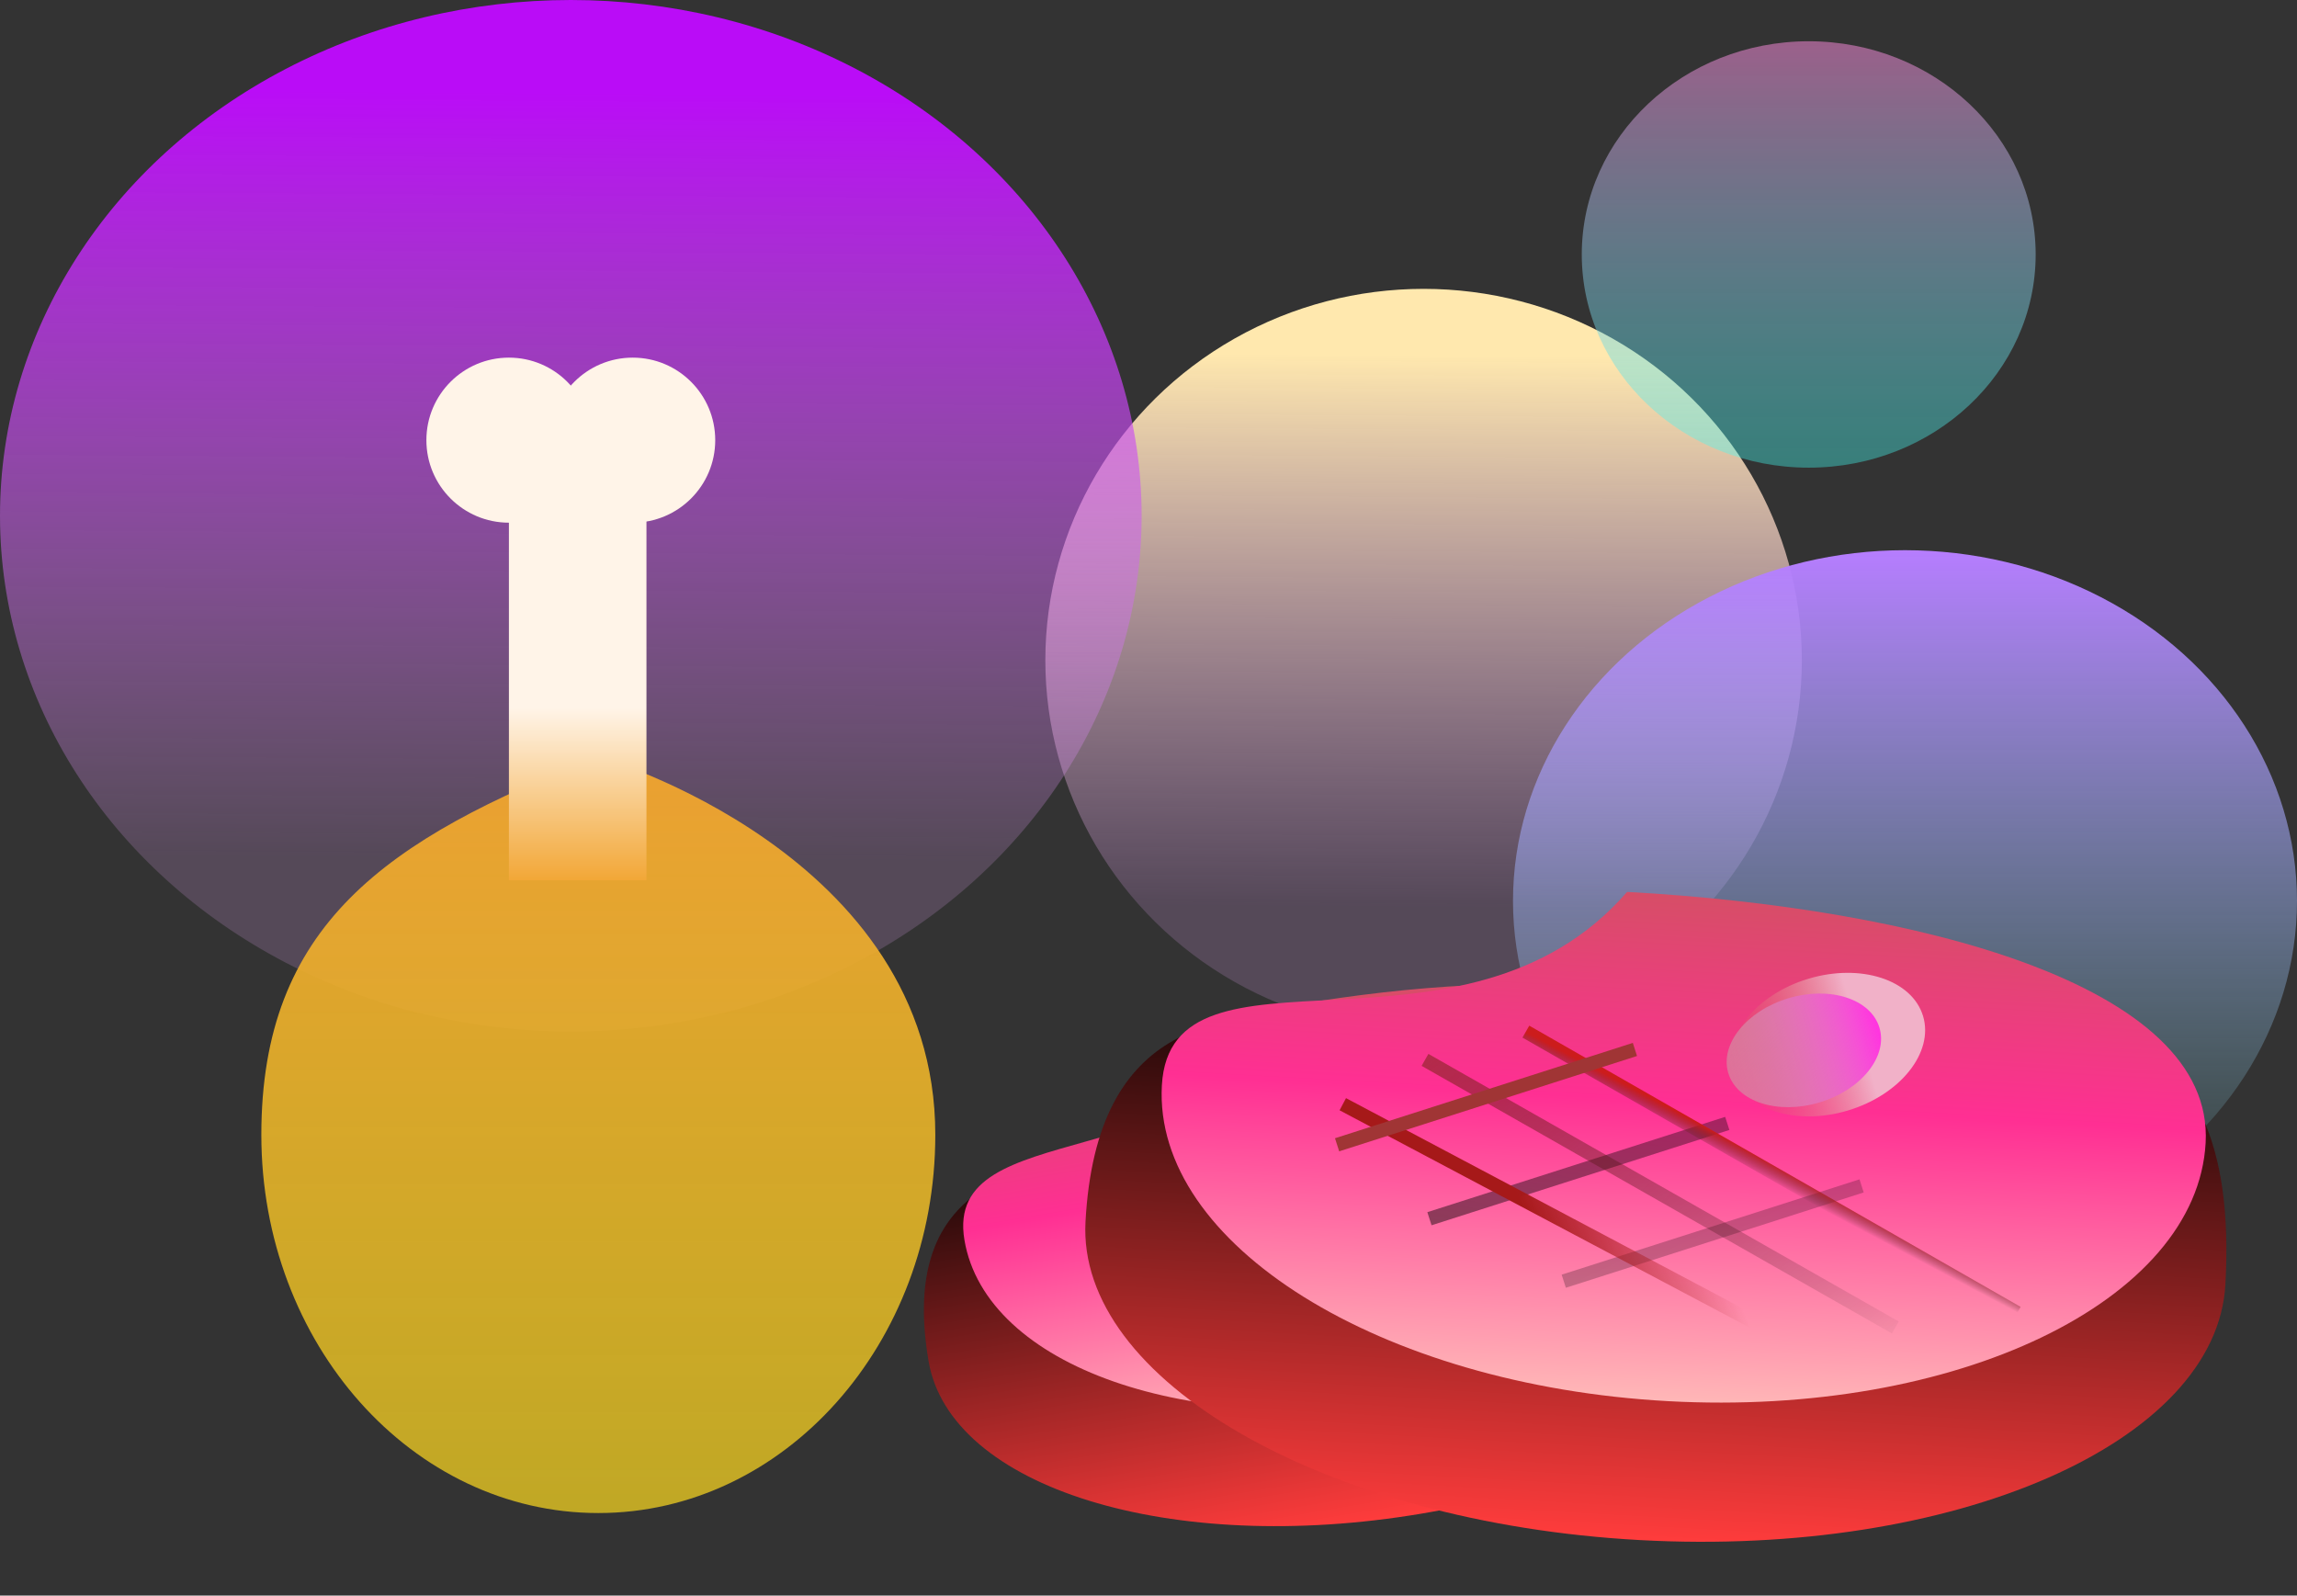 <svg width="167" height="116" viewBox="0 0 167 116" fill="none" xmlns="http://www.w3.org/2000/svg">
<rect x="0" y="0" width="167" height="116" fill="#333333" stroke="none"/>
<ellipse cx="103.5" cy="48" rx="27.5" ry="27" fill="url(#paint0_linear)"/>
<ellipse cx="138.5" cy="65.5" rx="28.5" ry="25.5" fill="url(#paint1_linear)"/>
<ellipse cx="131.5" cy="18.5" rx="16.5" ry="15.5" fill="url(#paint2_linear)"/>
<ellipse cx="41.5" cy="37.5" rx="41.5" ry="37.5" fill="url(#paint3_linear)"/>
<path d="M68 82.5C68 97.688 57.031 110 43.5 110C29.969 110 19 97.688 19 82.5C19 67.312 28 61 43.5 55C43.5 55 68 62 68 82.5Z" fill="url(#paint4_linear)"/>
<rect x="37" y="35" width="10" height="29" fill="url(#paint5_linear)"/>
<circle cx="37" cy="32" r="6" fill="#FFF4E8"/>
<circle cx="46" cy="32" r="6" fill="#FFF4E8"/>
<path d="M133.576 87.807C135.128 97.01 121.597 106.965 103.353 110.042C85.109 113.119 69.061 108.152 67.509 98.949C63.602 75.782 94.634 88.94 102.332 75.938C120.576 72.861 130.766 71.143 133.576 87.807Z" fill="url(#paint6_linear)"/>
<path d="M130.613 79.946C132.165 89.15 119.881 98.894 103.176 101.712C86.471 104.529 71.67 99.352 70.118 90.149C68.566 80.946 87.361 85.907 94.248 73.041C110.953 70.224 129.061 70.743 130.613 79.946Z" fill="url(#paint7_linear)"/>
<ellipse rx="4.042" ry="5.82" transform="matrix(0.491 0.871 -0.871 0.492 107.732 79.199)" fill="url(#paint8_linear)"/>
<ellipse rx="3.194" ry="4.633" transform="matrix(0.491 0.871 -0.871 0.492 106.416 79.841)" fill="url(#paint9_linear)"/>
<line y1="-0.5" x2="18.357" y2="-0.5" transform="matrix(0.862 -0.508 0.507 0.862 87.366 94.683)" stroke="url(#paint10_linear)"/>
<line y1="-0.5" x2="18.357" y2="-0.5" transform="matrix(0.862 -0.508 0.507 0.862 95.863 96.53)" stroke="url(#paint11_linear)"/>
<path d="M84.852 85.285L115.237 94.547" stroke="url(#paint12_linear)"/>
<path d="M90.26 82.36L122.026 92.134" stroke="url(#paint13_linear)"/>
<line y1="-0.5" x2="34.683" y2="-0.5" transform="matrix(0.965 0.263 -0.262 0.965 80.614 89.279)" stroke="url(#paint14_linear)"/>
<line y1="-0.5" x2="18.357" y2="-0.5" transform="matrix(0.862 -0.508 0.507 0.862 81.122 91.637)" stroke="#A03535"/>
<path d="M161.795 93.372C161.161 104.899 142.095 113.223 119.21 111.965C96.325 110.707 78.286 100.343 78.92 88.816C80.515 59.801 114.427 84.131 127.275 70.541C150.16 71.799 162.942 72.502 161.795 93.372Z" fill="url(#paint15_linear)"/>
<path d="M160.358 83.082C159.724 94.608 142.223 103.018 121.268 101.866C100.313 100.714 83.839 90.436 84.472 78.91C85.106 67.384 106.465 78.489 118.295 64.843C139.251 65.995 160.991 71.555 160.358 83.082Z" fill="url(#paint16_linear)"/>
<ellipse cx="132.911" cy="75.946" rx="5" ry="7.208" transform="rotate(73.302 132.911 75.946)" fill="url(#paint17_linear)"/>
<ellipse cx="131.147" cy="76.363" rx="3.952" ry="5.738" transform="rotate(73.302 131.147 76.363)" fill="url(#paint18_linear)"/>
<line x1="103.926" y1="88.603" x2="125.579" y2="81.673" stroke="url(#paint19_linear)"/>
<line x1="113.691" y1="93.146" x2="135.345" y2="86.216" stroke="url(#paint20_linear)"/>
<path d="M103.603 77.055L137.796 96.508" stroke="url(#paint21_linear)"/>
<path d="M110.936 75.001L146.658 95.446" stroke="url(#paint22_linear)"/>
<line x1="97.626" y1="80.278" x2="135.579" y2="100.392" stroke="url(#paint23_linear)"/>
<line x1="97.211" y1="83.227" x2="118.864" y2="76.296" stroke="#A03535"/>
<defs>
<linearGradient id="paint0_linear" x1="103.831" y1="21" x2="103.44" y2="75" gradientUnits="userSpaceOnUse">
<stop offset="0.089" stop-color="#FFE8AE"/>
<stop offset="0.833" stop-color="#DC9EEC" stop-opacity="0.2"/>
</linearGradient>
<linearGradient id="paint1_linear" x1="138.5" y1="40" x2="138.5" y2="91" gradientUnits="userSpaceOnUse">
<stop stop-color="#B67DFF"/>
<stop offset="1" stop-color="#7ADDD7" stop-opacity="0"/>
</linearGradient>
<linearGradient id="paint2_linear" x1="131.5" y1="3" x2="131.5" y2="34" gradientUnits="userSpaceOnUse">
<stop stop-color="#D679BC" stop-opacity="0.64"/>
<stop offset="1" stop-color="#40FFF4" stop-opacity="0.37"/>
</linearGradient>
<linearGradient id="paint3_linear" x1="42" y1="-3.22574e-09" x2="41.5" y2="75" gradientUnits="userSpaceOnUse">
<stop offset="0.089" stop-color="#BA0CF7"/>
<stop offset="0.833" stop-color="#DC9EEC" stop-opacity="0.2"/>
</linearGradient>
<linearGradient id="paint4_linear" x1="43.5" y1="55" x2="43.5" y2="110" gradientUnits="userSpaceOnUse">
<stop stop-color="#EBA031"/>
<stop offset="1" stop-color="#F2D120" stop-opacity="0.74"/>
</linearGradient>
<linearGradient id="paint5_linear" x1="42" y1="35" x2="42" y2="64" gradientUnits="userSpaceOnUse">
<stop offset="0.568" stop-color="#FFF4E8"/>
<stop offset="1" stop-color="#F2A737"/>
</linearGradient>
<linearGradient id="paint6_linear" x1="97.732" y1="76.714" x2="103.353" y2="110.042" gradientUnits="userSpaceOnUse">
<stop/>
<stop offset="1" stop-color="#FF3C3C"/>
</linearGradient>
<linearGradient id="paint7_linear" x1="97.555" y1="68.383" x2="103.176" y2="101.712" gradientUnits="userSpaceOnUse">
<stop stop-color="#C95858"/>
<stop offset="0.479" stop-color="#FF2F93"/>
<stop offset="1" stop-color="#FFB7B7"/>
</linearGradient>
<linearGradient id="paint8_linear" x1="4.042" y1="0" x2="4.042" y2="11.639" gradientUnits="userSpaceOnUse">
<stop offset="0.333" stop-color="#F1B1C8"/>
<stop offset="1" stop-color="#D75151" stop-opacity="0"/>
</linearGradient>
<linearGradient id="paint9_linear" x1="3.194" y1="0" x2="3.194" y2="9.266" gradientUnits="userSpaceOnUse">
<stop offset="0.016" stop-color="#FF36DF"/>
<stop offset="1" stop-color="#C2B6A8" stop-opacity="0.47"/>
</linearGradient>
<linearGradient id="paint10_linear" x1="18.63" y1="93.391" x2="87.997" y2="2.867" gradientUnits="userSpaceOnUse">
<stop/>
<stop offset="1" stop-opacity="0"/>
</linearGradient>
<linearGradient id="paint11_linear" x1="-1.17" y1="-153.598" x2="30.45" y2="40.724" gradientUnits="userSpaceOnUse">
<stop/>
<stop/>
<stop/>
<stop offset="1" stop-opacity="0"/>
</linearGradient>
<linearGradient id="paint12_linear" x1="71.556" y1="74.408" x2="108.038" y2="105.924" gradientUnits="userSpaceOnUse">
<stop stop-color="#DB3A3A"/>
<stop offset="1" stop-opacity="0"/>
</linearGradient>
<linearGradient id="paint13_linear" x1="106.285" y1="86.725" x2="106.001" y2="87.769" gradientUnits="userSpaceOnUse">
<stop stop-color="#CC1C1C"/>
<stop offset="1" stop-color="#3C2323" stop-opacity="0"/>
</linearGradient>
<linearGradient id="paint14_linear" x1="30.961" y1="18.648" x2="65.322" y2="-16.033" gradientUnits="userSpaceOnUse">
<stop stop-color="#A61919"/>
<stop offset="0.219" stop-color="#AA1717" stop-opacity="0"/>
<stop offset="1" stop-color="#AA1717" stop-opacity="0"/>
</linearGradient>
<linearGradient id="paint15_linear" x1="121.505" y1="70.224" x2="119.21" y2="111.965" gradientUnits="userSpaceOnUse">
<stop/>
<stop offset="1" stop-color="#FF3C3C"/>
</linearGradient>
<linearGradient id="paint16_linear" x1="123.562" y1="60.125" x2="121.268" y2="101.866" gradientUnits="userSpaceOnUse">
<stop stop-color="#C95858"/>
<stop offset="0.479" stop-color="#FF2F93"/>
<stop offset="1" stop-color="#FFB7B7"/>
</linearGradient>
<linearGradient id="paint17_linear" x1="132.911" y1="68.738" x2="132.911" y2="83.154" gradientUnits="userSpaceOnUse">
<stop offset="0.333" stop-color="#F1B1C8"/>
<stop offset="1" stop-color="#D75151" stop-opacity="0"/>
</linearGradient>
<linearGradient id="paint18_linear" x1="131.147" y1="70.624" x2="131.147" y2="82.101" gradientUnits="userSpaceOnUse">
<stop offset="0.016" stop-color="#FF36DF"/>
<stop offset="1" stop-color="#C2B6A8" stop-opacity="0.47"/>
</linearGradient>
<linearGradient id="paint19_linear" x1="154.523" y1="170.992" x2="184.075" y2="52.435" gradientUnits="userSpaceOnUse">
<stop/>
<stop offset="1" stop-opacity="0"/>
</linearGradient>
<linearGradient id="paint20_linear" x1="65.642" y1="-52.223" x2="149.949" y2="126.674" gradientUnits="userSpaceOnUse">
<stop/>
<stop/>
<stop/>
<stop offset="1" stop-opacity="0"/>
</linearGradient>
<linearGradient id="paint21_linear" x1="90.502" y1="60.311" x2="125.92" y2="108.328" gradientUnits="userSpaceOnUse">
<stop stop-color="#DB3A3A"/>
<stop offset="1" stop-opacity="0"/>
</linearGradient>
<linearGradient id="paint22_linear" x1="129.11" y1="84.632" x2="128.484" y2="85.815" gradientUnits="userSpaceOnUse">
<stop stop-color="#CC1C1C"/>
<stop offset="1" stop-color="#3C2323" stop-opacity="0"/>
</linearGradient>
<linearGradient id="paint23_linear" x1="122.54" y1="115.152" x2="171.785" y2="93.823" gradientUnits="userSpaceOnUse">
<stop stop-color="#A61919"/>
<stop offset="0.219" stop-color="#AA1717" stop-opacity="0"/>
<stop offset="1" stop-color="#AA1717" stop-opacity="0"/>
</linearGradient>
</defs>
</svg>
